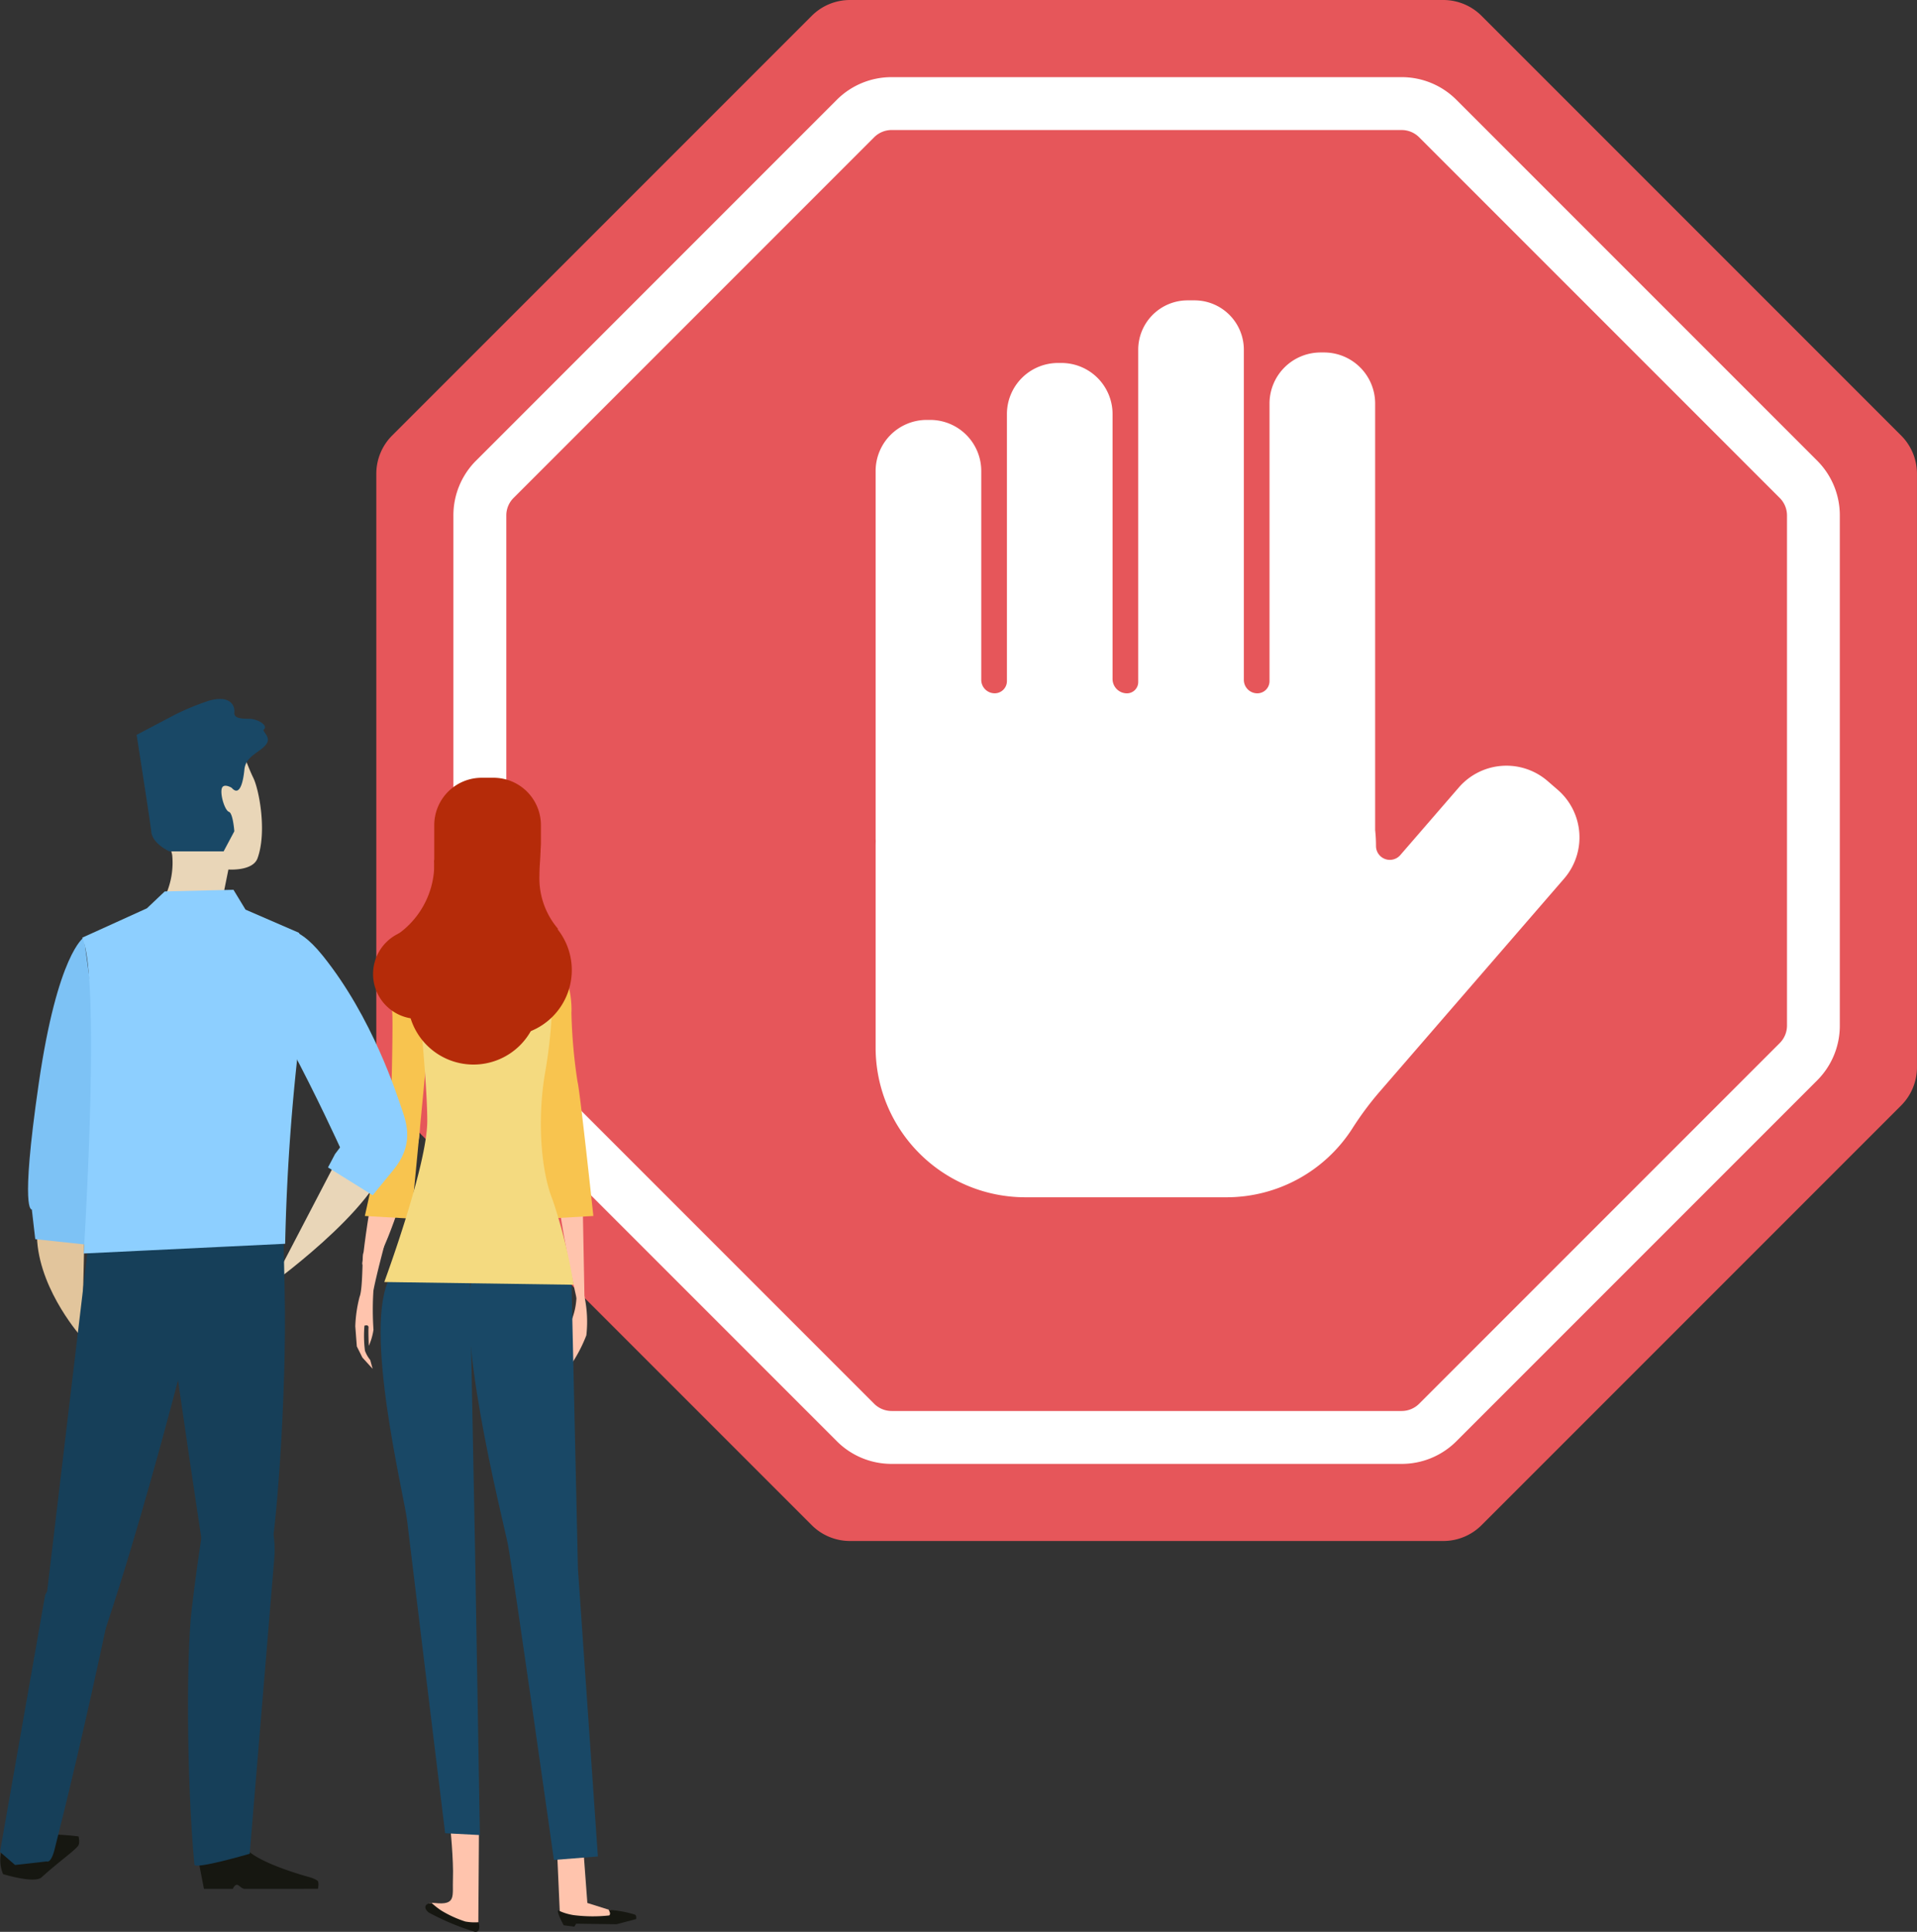 <svg xmlns="http://www.w3.org/2000/svg" width="210.527" height="212.108" viewBox="0 0 210.527 212.108"><rect x="0" y="0" width="210.527" height="212.108" fill="#333333" stroke="none"/><defs><style>.a{fill:#e6565a;}.b{fill:#fff;}.c{fill:#ffc4ad;}.d{fill:#161711;}.e{fill:#194866;}.f{fill:#f8c44f;}.g{fill:#f4da80;}.h{fill:#b52b09;}.i{fill:#e9d6b8;}.j{fill:#e2c59c;}.k{fill:#163f59;}.l{fill:#7dc2f5;}.m{fill:#8dcfff;}</style></defs><g transform="translate(-826.073 -353.297)"><g transform="translate(-92.254 -427.779)"><g transform="translate(959.653 781.076)"><path class="a" d="M1076.834,781.076h-65.163a5.942,5.942,0,0,0-4.2,1.74l-46.077,46.077a5.942,5.942,0,0,0-1.74,4.2v65.162a5.941,5.941,0,0,0,1.74,4.2l46.077,46.077a5.941,5.941,0,0,0,4.2,1.74h65.163a5.94,5.94,0,0,0,4.2-1.74l46.077-46.077a5.942,5.942,0,0,0,1.74-4.2V833.095a5.943,5.943,0,0,0-1.74-4.2l-46.077-46.077A5.942,5.942,0,0,0,1076.834,781.076Z" transform="translate(-959.653 -781.076)"/><g transform="translate(8.47 8.47)"><path class="b" d="M1114.53,984.085h-55.994a8.484,8.484,0,0,1-6.038-2.5L1012.9,941.99a8.482,8.482,0,0,1-2.5-6.038V879.958a8.483,8.483,0,0,1,2.5-6.038l39.593-39.594a8.484,8.484,0,0,1,6.038-2.5h55.994a8.483,8.483,0,0,1,6.038,2.5l39.594,39.594a8.483,8.483,0,0,1,2.5,6.038v55.995a8.482,8.482,0,0,1-2.5,6.038l-39.594,39.594A8.484,8.484,0,0,1,1114.53,984.085Zm-55.994-146.454a2.714,2.714,0,0,0-1.932.8l-39.594,39.594a2.714,2.714,0,0,0-.8,1.932v55.995a2.714,2.714,0,0,0,.8,1.932l39.594,39.594a2.715,2.715,0,0,0,1.932.8h55.994a2.716,2.716,0,0,0,1.933-.8l39.594-39.594a2.716,2.716,0,0,0,.8-1.932V879.958a2.715,2.715,0,0,0-.8-1.932l-39.594-39.594a2.714,2.714,0,0,0-1.933-.8Z" transform="translate(-1010.403 -831.825)"/></g><path class="b" d="M1363.112,1032.427l-1.141-.988a6.913,6.913,0,0,0-9.722.7l-6.443,7.442a1.519,1.519,0,0,1-2.667-.994h0a16.428,16.428,0,0,0-.094-1.747V989.989a5.611,5.611,0,0,0-5.594-5.594h-.413a5.611,5.611,0,0,0-5.594,5.594v30.491a1.34,1.34,0,0,1-1.34,1.34h0a1.479,1.479,0,0,1-1.479-1.479V984.081a5.423,5.423,0,0,0-5.407-5.407h-.787a5.423,5.423,0,0,0-5.407,5.407v36.5a1.24,1.24,0,0,1-1.24,1.24h0a1.578,1.578,0,0,1-1.578-1.578v-29.1a5.611,5.611,0,0,0-5.594-5.594h-.413a5.611,5.611,0,0,0-5.594,5.594v29.332a1.342,1.342,0,0,1-1.342,1.342h0a1.476,1.476,0,0,1-1.476-1.476V997.395a5.611,5.611,0,0,0-5.594-5.594h-.413a5.611,5.611,0,0,0-5.594,5.594v40.293c0,.112,0,.223.011.333-.006.187-.011.375-.011.564v22.178a16.437,16.437,0,0,0,16.389,16.389h22.178a16.413,16.413,0,0,0,13.783-7.55,34.619,34.619,0,0,1,2.9-3.922l20.374-23.532A6.913,6.913,0,0,0,1363.112,1032.427Z" transform="translate(-1233.35 -945.695)"/></g></g><g transform="translate(826.072 430.04)"><g transform="translate(39.019 8.65)"><g transform="translate(21.905 38.424)"><path class="c" d="M3064.859,1883.663s-1.211.165-.536,6.665a134.248,134.248,0,0,0,3.133,15.9l-.285-15.132S3066.809,1885.31,3064.859,1883.663Z" transform="translate(-3064.118 -1883.663)"/><path class="c" d="M3065.439,1957.465c.235,3.1-1.076,4.527-1.421,5.787a22.7,22.7,0,0,1-.909,2.533c1.153-.775,1.111-1.78,1.466-2.306s.166-.386.324.712c.092.625-.832,1.8-1.328,2.631a2.65,2.65,0,0,0-.437,1.156,12.758,12.758,0,0,0,1.7-1.954,15.867,15.867,0,0,0,1.708-3.258,13.353,13.353,0,0,0-.2-4.22C3066.013,1956.895,3065.27,1955.233,3065.439,1957.465Z" transform="translate(-3063.07 -1939.974)"/></g><path class="c" d="M3042.1,2229.169l.377,8.512,5.359.425,2.378-.293-4.725-1.488-.528-7.082Z" transform="translate(-3020.003 -2112.778)"/><path class="d" d="M3039.884,2265.915l1.168.151.2-.326,4.432.062,2.147-.564s.089-.375-.114-.489a12.184,12.184,0,0,0-2.9-.528s.3.426.062.615a16.7,16.7,0,0,1-3.923-.038c-1.259-.209-1.66-.585-1.7-.481C3039.159,2264.589,3039.884,2265.915,3039.884,2265.915Z" transform="translate(-3016.997 -2139.919)"/><path class="e" d="M3069.161,1944.473l.723,32.214,2.192,31.611-4.829.38s-4.511-31.851-5.047-34.607-6.252-24.855-3.587-30.5S3069.161,1944.473,3069.161,1944.473Z" transform="translate(-3045.433 -1889.856)"/><path class="c" d="M3148.73,1874.808c-2.7,3.254-4.059,16.645-4.059,16.645s.887,5.124,5.848-12.067C3152.007,1874.223,3149.4,1874.007,3148.73,1874.808Z" transform="translate(-3143.905 -1838.112)"/><path class="c" d="M3163.618,1954.088l-1.125-1.237-.612-1.222-.169-2.211a14.78,14.78,0,0,1,.472-3.236c.362-.876.282-4.377.412-4.807s2.336-.954,2.336-.954-.968,3.626-1.23,5.1a32.746,32.746,0,0,0,.008,4.277,6.557,6.557,0,0,1-.517,1.768s-.06-1.568-.028-1.982-.447-.23-.447-.23a13.091,13.091,0,0,0,.055,2.742,3.566,3.566,0,0,0,.579,1.022Z" transform="translate(-3161.712 -1889.189)"/><path class="f" d="M3061.029,1811.144l1.732,18.156v1.056l5.2-.3s-1.505-14.013-1.732-14.69a58.11,58.11,0,0,1-.678-7.609c.076-1.054-.151-6.327-3.616-5.8S3061.029,1811.144,3061.029,1811.144Z" transform="translate(-3041.815 -1781.94)"/><path class="f" d="M3144.358,1810.59l-1.733,18.156v1.056l-5.2-.3c2.342-10.622,2.869-12.731,2.938-14.69.025-.714.151-6.554.074-7.609a5.884,5.884,0,0,1,3.014-5.8C3146.464,1799.6,3144.358,1810.59,3144.358,1810.59Z" transform="translate(-3136.375 -1781.386)"/><path class="c" d="M3121.313,2223.8l-.076,10.923-4.519-1.582s-1.912-1.385-.264-1.205c2.41.262,1.921-.754,2-2.712s-.3-5.725-.3-5.725Z" transform="translate(-3107.729 -2108.385)"/><path class="d" d="M3116.305,2260.883a8.5,8.5,0,0,0,1.054.828,12.328,12.328,0,0,0,2.636,1.206,5.542,5.542,0,0,0,1.469.076s.339,1.13-.413,1.056a27.493,27.493,0,0,1-5.048-2.11C3115.477,2261.561,3115.4,2260.959,3116.305,2260.883Z" transform="translate(-3107.919 -2137.335)"/><path class="e" d="M3125.137,1948.792l.574,29.543.531,31.326-3.816-.2s-3.851-31.532-4.174-34.32-4.942-21.331-1.853-26.75S3125.137,1948.792,3125.137,1948.792Z" transform="translate(-3112.558 -1893.572)"/><path class="g" d="M3079.861,1795.851s5.926.4,7.332,1,1.1,7.533.2,12.657-.5,10.848.8,14.062a57.842,57.842,0,0,1,2.31,9.342l-20.792-.3s4.721-12.756,4.721-17.678-1.3-16.172-1.2-17.277S3078.554,1795.851,3079.861,1795.851Z" transform="translate(-3066.528 -1777.243)"/><g transform="translate(1.953 0)"><path class="h" d="M3085.627,1723.023a5.207,5.207,0,0,0,5.207,5.208l1.3-2.474a5.207,5.207,0,0,0,5.208-5.208V1718.6a5.207,5.207,0,0,0-5.208-5.208h-1.3a5.208,5.208,0,0,0-5.207,5.208Z" transform="translate(-3078.908 -1713.389)"/><path class="h" d="M3070.6,1782.013a7.234,7.234,0,1,0,7.232-7.081A7.157,7.157,0,0,0,3070.6,1782.013Z" transform="translate(-3063.242 -1761.044)"/><path class="h" d="M3086.406,1795.919a7.233,7.233,0,1,0,7.232-7.082A7.157,7.157,0,0,0,3086.406,1795.919Z" transform="translate(-3082.61 -1771.811)"/><path class="h" d="M3084.556,1742.1a6,6,0,0,1,3.533,1.145c-.044,1.615-.136,2.009-.136,3.094a8.528,8.528,0,0,0,2.037,5.867c-1.278,2-2.849,4.058-5.434,4.058a7.083,7.083,0,1,1,0-14.164Z" transform="translate(-3069.681 -1735.621)"/><path class="h" d="M3099.717,1752.623c0-.151-.015-.3-.023-.448a7.345,7.345,0,0,1,2.369-.4,7.083,7.083,0,1,1-6.977,8.927A9.436,9.436,0,0,0,3099.717,1752.623Z" transform="translate(-3092.994 -1743.116)"/><path class="h" d="M3123.663,1792a4.926,4.926,0,1,0,4.926-4.926A4.926,4.926,0,0,0,3123.663,1792Z" transform="translate(-3123.663 -1770.448)"/></g></g><g transform="translate(0)"><g transform="translate(0 1.741)"><path class="d" d="M3318.849,2228.667c.24-.289.066-1.052.066-1.052a27.922,27.922,0,0,0-5.528-.149,6.937,6.937,0,0,0-1.5.7c-.093.053-.26.375-.353.427-.167.1-.255-.069-.4.021a4.874,4.874,0,0,0-.639.443,4,4,0,0,0,.12,2.692s3.443,1.07,4.228.359C3316.844,2230.308,3318.325,2229.3,3318.849,2228.667Z" transform="translate(-3310.282 -2104.465)"/><path class="d" d="M3193.877,2232.586l.6,3.116h3.177s.176-.442.443-.442c.227,0,.52.442.828.442H3207s.143-.655-.033-.882a3.076,3.076,0,0,0-.975-.417c-1.642-.461-6.338-1.9-7.154-3.469C3197.848,2229.026,3193.877,2232.586,3193.877,2232.586Z" transform="translate(-3172.08 -2106.8)"/><path class="i" d="M3229.977,1703.533l.761-3.776s2.682.206,3.2-1.238c1.053-2.9.172-7.524-.462-8.82-1.809-3.692-2.574-10.158-11.03-5.017-3.216,1.957,1.75,11.438,2.121,13.491a8.7,8.7,0,0,1-.73,4.415l1.979,1.484Z" transform="translate(-3205.654 -1682.772)"/><path class="j" d="M3312.959,1927.3l-.28,11.9s-4.485-4.948-4.92-10.575S3312.677,1926.857,3312.959,1927.3Z" transform="translate(-3303.672 -1870.803)"/><path class="k" d="M3298.831,2041.835s1.239.541-2.408,17.848c-2.63,12.463-4.876,21.581-5.926,25.708-.408,1.6-.863,1.313-.863,1.313l-3.476.388-1.654-1.435,4.966-28.242Z" transform="translate(-3284.504 -1960.809)"/><path class="i" d="M3166.705,1886.3l-7.114,13.644s13.576-9.82,12.724-15.224S3166.705,1886.3,3166.705,1886.3Z" transform="translate(-3129.637 -1837.558)"/><path class="l" d="M3301.051,1791.082s-2.884,1.763-4.961,16.088-.753,13.778-.753,13.778l.378,3.263,5.391.579,2.914-12.366Z" transform="translate(-3291.842 -1766.641)"/><path class="k" d="M3247.775,1925.442s-7.958,32.955-14.2,47.728c-3.661,8.651-3.694-7.958-3.694-7.958l5.688-47.854,16.61-.8S3250.291,1917.135,3247.775,1925.442Z" transform="translate(-3225.317 -1863.798)"/><path class="k" d="M3210.212,1912.5s6.014,42.664,6.646,44.59c2.14,6.514,5.436-2.026,6.19-4.2s2.015-18.244,1.763-29.971l-.251-11.727Z" transform="translate(-3193.549 -1859.647)"/><path class="k" d="M3217.259,2061.325s-.909,5.088-1.665,11.589c-.557,4.774-.571,18.409.31,27.881.053.579,6.075-1.186,6.075-1.186s2.2-26.508,2.7-32.443S3221.034,2057.084,3217.259,2061.325Z" transform="translate(-3194.555 -1974.557)"/><path class="m" d="M3200.354,1773.166l7.1-3.223,1.96-1.854,7.549-.181,1.322,2.177,5.853,2.537s1.443,2.27.187,10.7a233.865,233.865,0,0,0-1.686,23.452l-22.127,1.067S3202.429,1777.7,3200.354,1773.166Z" transform="translate(-3191.321 -1748.696)"/><path class="m" d="M3151.32,1787.97s1.317-1.468,4.524,2.52c5.47,6.8,8.118,15.23,8.684,16.863s1.294,3.941-.945,6.653c-1.71,2.076-2.264,2.776-2.264,2.776l-4.91-3.061.773-1.469.551-.728s-2.644-5.8-5.475-11.063S3151.32,1787.97,3151.32,1787.97Z" transform="translate(-3120.386 -1764.027)"/></g><path class="e" d="M3228.972,1684.81s-.957-.589-1.1.146.368,2.352.809,2.5.586,2.131.586,2.131l-1.175,2.205h-5.953s-1.839-.808-1.988-2.132-1.615-10.659-1.615-10.659l4.189-2.205a27.751,27.751,0,0,1,3.751-1.545c2.369-.678,2.866.587,2.792,1.25s.663.735,1.617.735,2.134.734,1.619,1.176c-.214.182.736.763.361,1.465-.54,1-2.345,1.329-2.493,2.946C3230.3,1683.557,3230,1685.984,3228.972,1684.81Z" transform="translate(-3203.532 -1675.058)"/></g></g></g></svg>